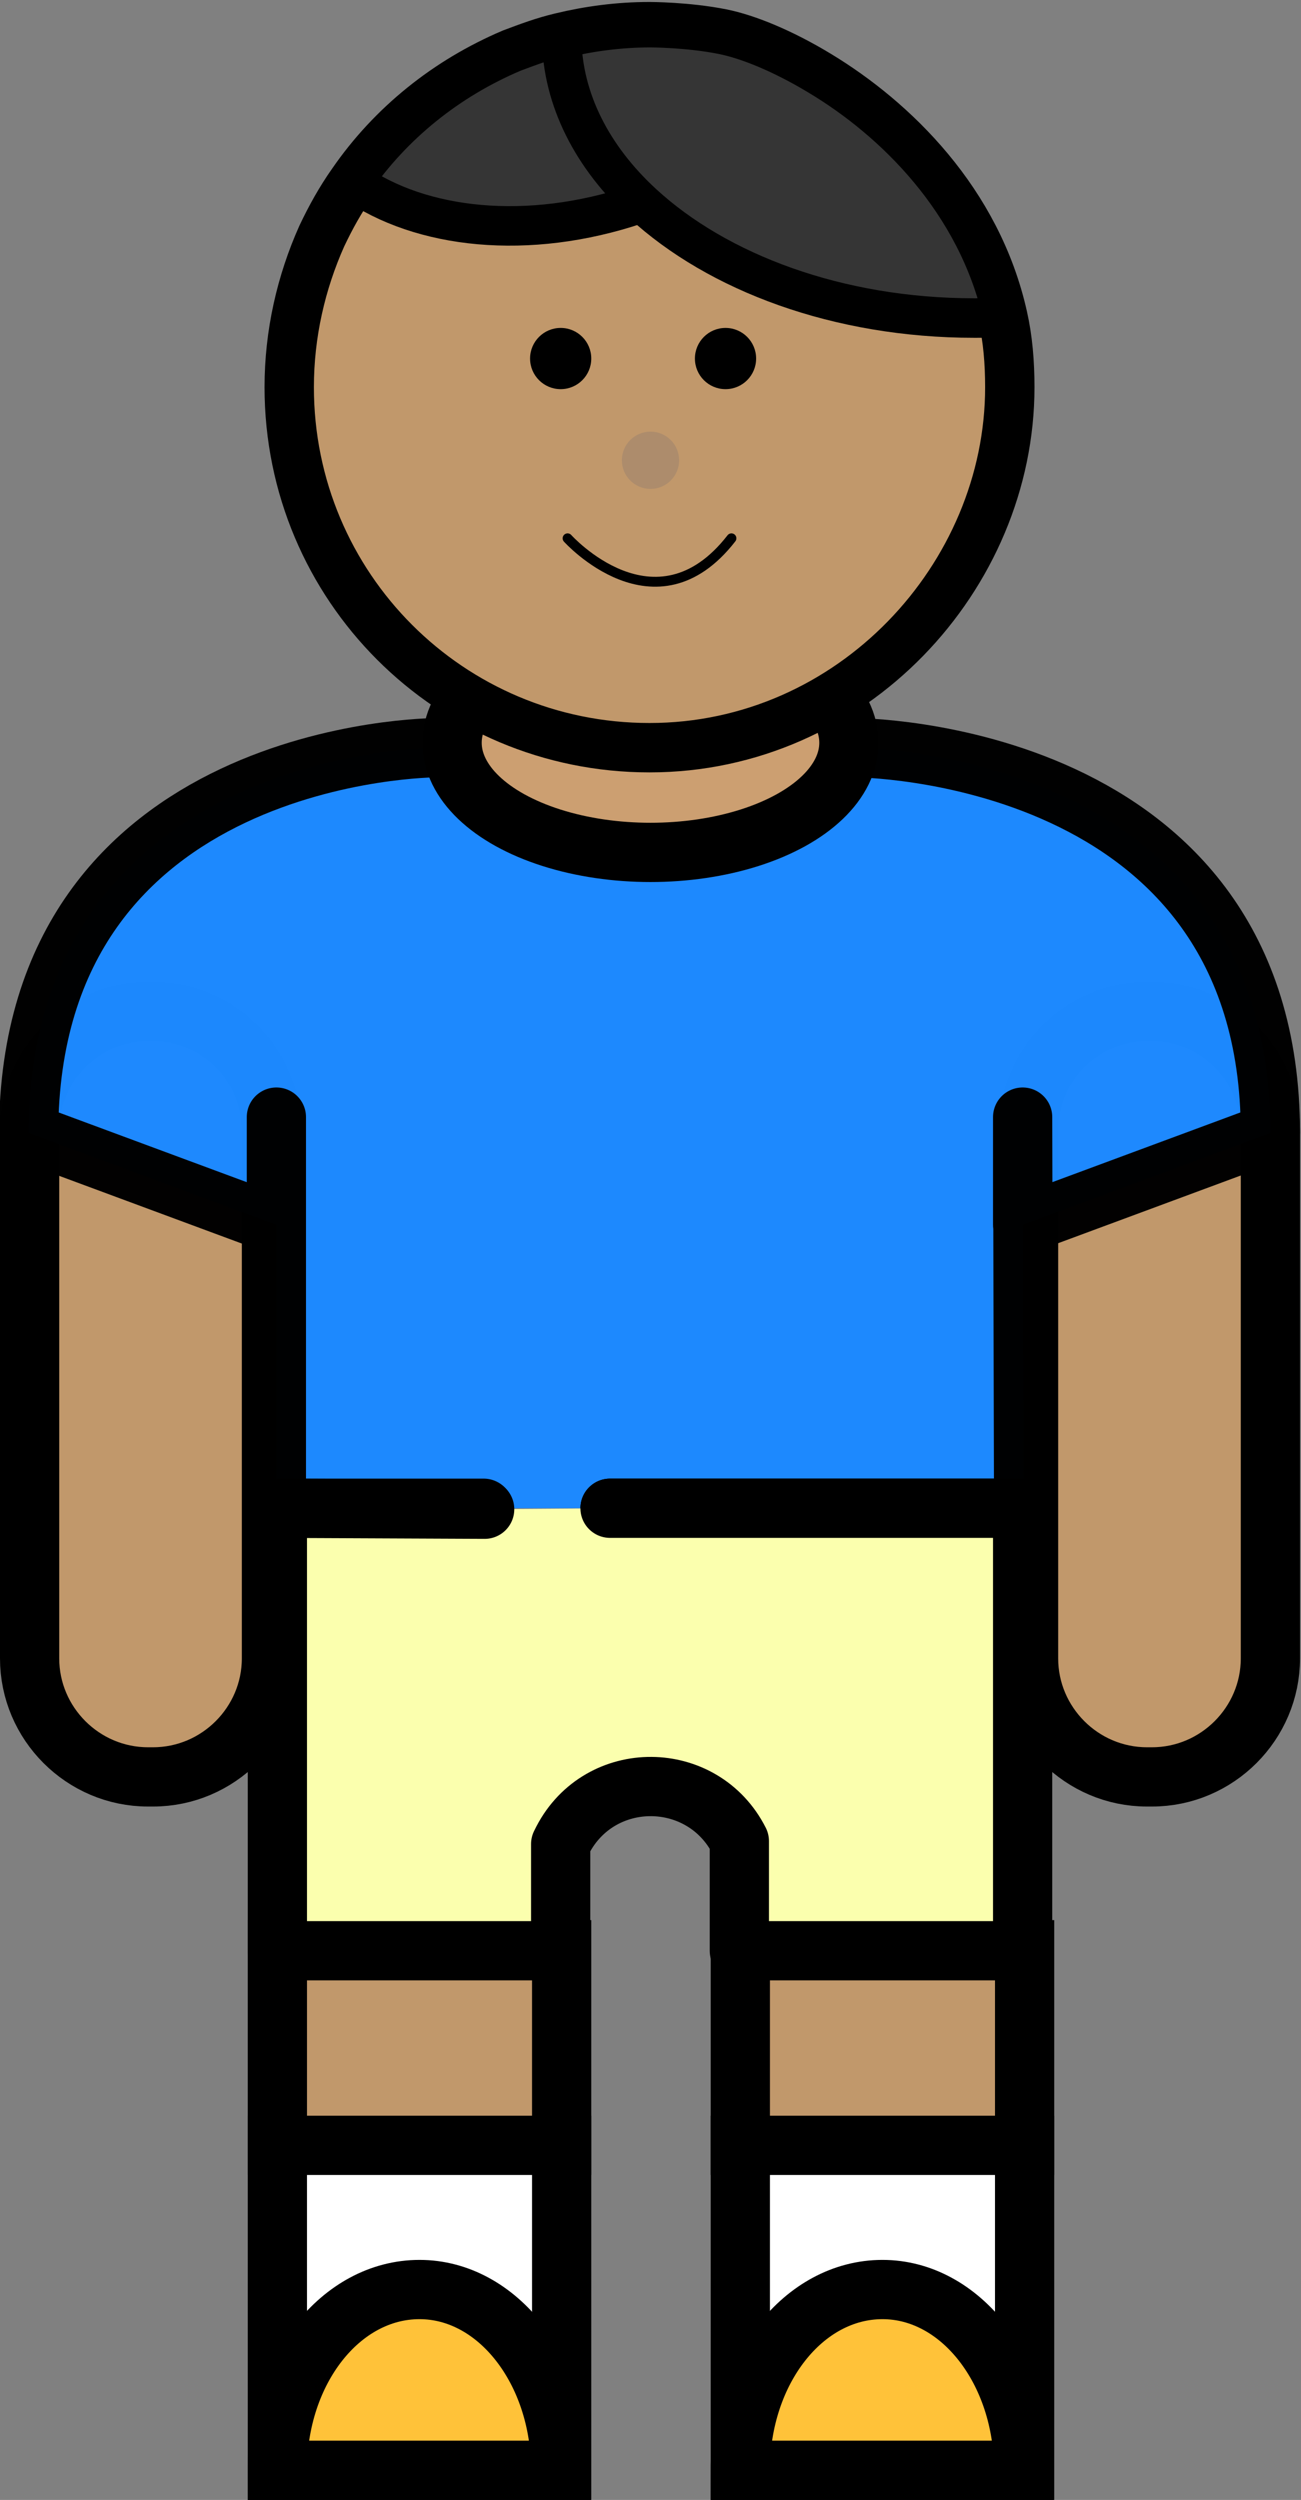 <?xml version="1.0" encoding="utf-8"?>
<!-- Generator: Adobe Illustrator 21.1.0, SVG Export Plug-In . SVG Version: 6.00 Build 0)  -->
<svg version="1.1" id="player" xmlns="http://www.w3.org/2000/svg" xmlns:xlink="http://www.w3.org/1999/xlink" x="0px" y="0px"
	 viewBox="0 0 131.8 253.1" style="enable-background:new 0 0 131.8 253.1;" xml:space="preserve">
<rect x="0" y="0" width="131.8" height="253.1" fill="#808080" stroke="none"/>
<style type="text/css">
	.st0{fill:#C1986B;stroke:#000000;stroke-width:6;stroke-miterlimit:10;}
	.st1{opacity:0.99;fill:#1D89FF;stroke:#000000;stroke-width:6;stroke-linecap:round;stroke-linejoin:round;stroke-miterlimit:10;}
	.st2{fill:#FFFFFF;stroke:#000000;stroke-width:6;stroke-miterlimit:10;}
	.st3{fill:#FFC239;stroke:#000000;stroke-width:6;stroke-miterlimit:10;}
	.st4{fill:#FBFFAE;stroke:#000000;stroke-width:6;stroke-linecap:round;stroke-linejoin:round;stroke-miterlimit:10;}
	.st5{fill:#CC9F71;stroke:#000000;stroke-width:6;stroke-miterlimit:10;}
	.st6{fill:#C1986B;stroke:#000000;stroke-width:5;stroke-miterlimit:10;}
	.st7{fill:#353535;stroke:#000000;stroke-width:4;stroke-miterlimit:10;}
	.st8{fill:#AD8C6C;}
	.st9{fill:none;stroke:#000000;stroke-linecap:round;stroke-miterlimit:10;}
</style>
<g id="Слой_12">
	<g id="left_x5F_arm">
	</g>
	<g id="right_x5F_arm">
	</g>
</g>
<g id="foot_1_">
	<g id="foot">
	</g>
	<g id="socks">
	</g>
	<g id="shooes">
	</g>
</g>
<g id="Слой_19">
</g>
<g id="Слой_3">
	<g id="Слой_4">
	</g>
	<g id="Слой_21">
	</g>
	<g>
		<path class="st0" d="M116.7,179.9h-0.5c-6.6,0-12-5.4-12-12v-53.5c0-6.6,5.4-12,12-12h0.5c6.6,0,12,5.4,12,12v53.5
			C128.7,174.5,123.3,179.9,116.7,179.9z"/>
		<path class="st0" d="M15.5,179.9H15c-6.6,0-12-5.4-12-12v-53.5c0-6.6,5.4-12,12-12h0.5c6.6,0,12,5.4,12,12v53.5
			C27.5,174.5,22.1,179.9,15.5,179.9z"/>
		<path class="st1" d="M61.8,152.7h41.9l-0.1-39.6v10.9l25.1-9.3c0-39-42.1-39-42.1-39H65.8H44.2c0,0-41.2,0-41.3,39l25.1,9.3v-10.9
			v39.6h21"/>
		<rect x="28.1" y="197.4" class="st0" width="28.8" height="19.8"/>
		<rect x="75" y="197.4" class="st0" width="28.8" height="19.8"/>
		<rect x="28.1" y="217.2" class="st2" width="28.8" height="32.9"/>
		<rect x="75" y="217.2" class="st2" width="28.8" height="32.9"/>
		<path class="st3" d="M56.8,250.1H28.1c0-10.1,6.4-18.3,14.4-18.3C50.4,231.8,56.8,240,56.8,250.1z"/>
		<path class="st3" d="M103.7,250.1H75c0-10.1,6.4-18.3,14.4-18.3C97.3,231.8,103.7,240,103.7,250.1z"/>
		<path id="short" class="st4" d="M49.1,152.8l-21-0.1v44.8h28.7v-10.8l0.2-0.4c3.8-7.3,14.2-7.2,17.9,0.1l0,0v11.1h28.7v-44.8H61.8
			"/>
		<ellipse class="st5" cx="65.9" cy="75.2" rx="20.1" ry="11.1"/>
		<g>
			<path class="st6" d="M102.3,39.2c0,19.2-16,36.5-36.5,36.5c-20.2,0-36.5-16.3-36.5-36.5c0-5.4,1.2-10.6,3.3-15.3
				c0.9-1.9,1.9-3.7,3.1-5.4c4-5.8,9.6-10.3,16.2-13.1c1.6-0.6,3.2-1.2,4.9-1.6c2.9-0.7,5.9-1.1,9-1.1c0,0,3.8,0,7.3,0.7
				c2.5,0.5,6,1.9,9.8,4.2c7.6,4.6,16.1,12.8,18.7,24.5C102.1,34.3,102.3,36.7,102.3,39.2z"/>
		</g>
		<path class="st7" d="M82.9,7.6C79.2,13,72.9,17.8,65,20.5c-0.2,0.1-0.4,0.1-0.5,0.2c-11,3.7-21.9,2.5-28.7-2.3
			c4-5.8,9.6-10.3,16.2-13.1c1.6-0.6,3.2-1.2,4.9-1.6c2.9-0.7,5.9-1.1,9-1.1c0,0,3.8,0,7.3,0.7C75.6,3.9,79.1,5.3,82.9,7.6z"/>
		<circle class="st8" cx="65.9" cy="46.6" r="2.9"/>
		<circle cx="56.8" cy="36.3" r="3.1"/>
		<circle cx="73.5" cy="36.3" r="3.1"/>
		<path class="st9" d="M57.5,54.5c0,0,8.9,9.9,16.6,0"/>
		<path class="st7" d="M101.6,32.1c-1,0.1-1.9,0.1-2.9,0.1c-13.8,0-26-4.6-33.6-11.6c-5.1-4.7-8.1-10.5-8.2-16.7
			c2.9-0.7,5.9-1.1,9-1.1c0,0,3.8,0,7.3,0.7c2.5,0.5,6,1.9,9.8,4.2C90.5,12.2,99,20.4,101.6,32.1z"/>
	</g>
	<g id="Слой_22">
	</g>
	<g id="Слой_20">
	</g>
	<g id="Слой_23">
	</g>
</g>
<g id="Слой_18">
</g>
</svg>
